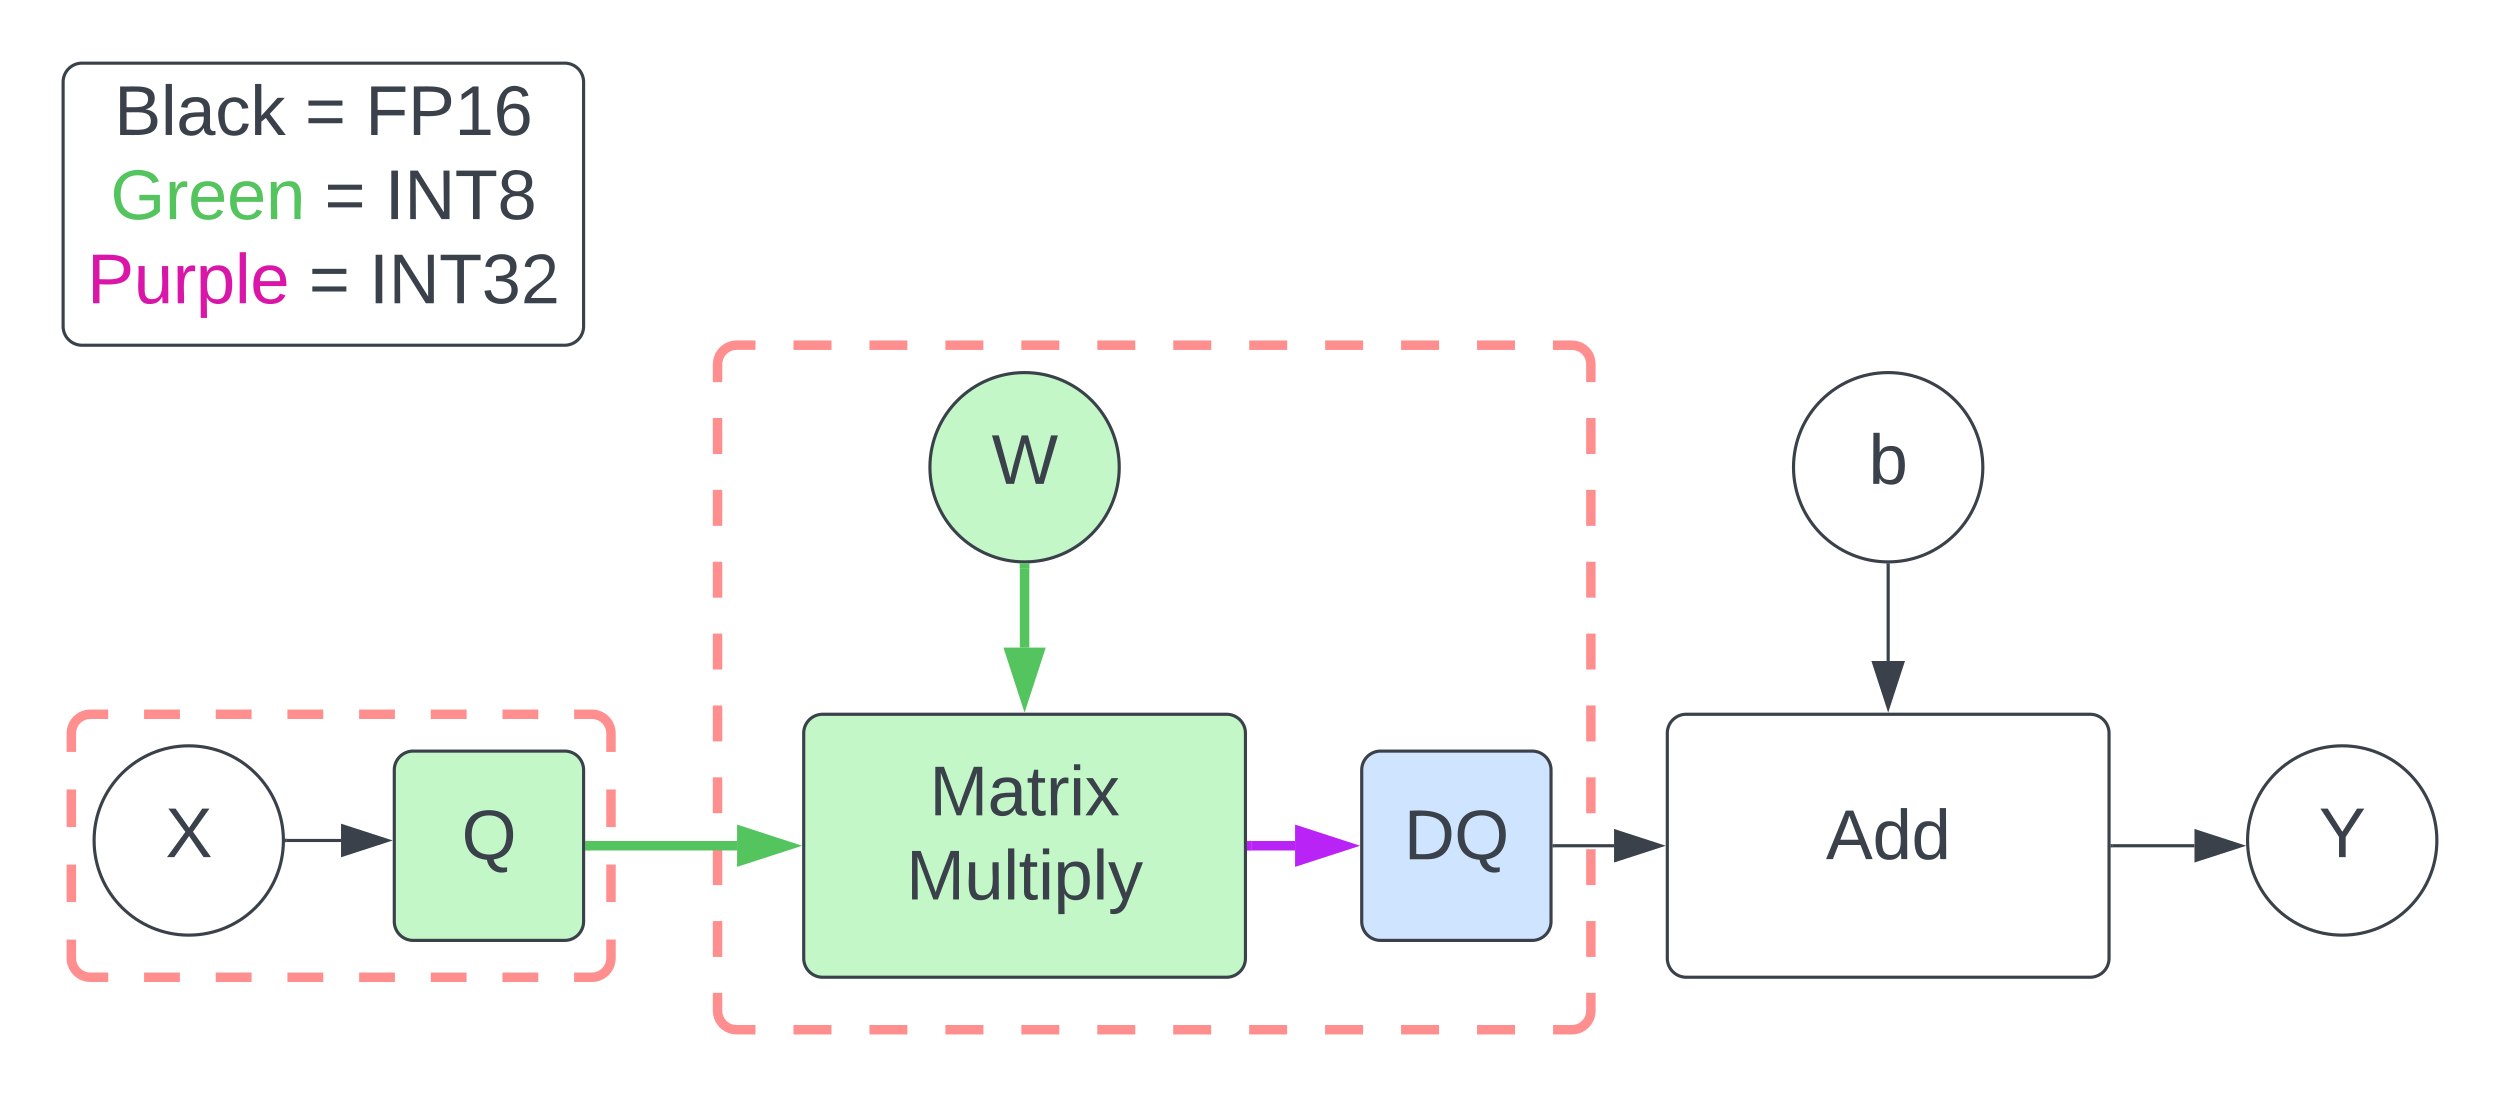 <svg xmlns="http://www.w3.org/2000/svg" xmlns:xlink="http://www.w3.org/1999/xlink" xmlns:lucid="lucid" width="792.33" height="346.37"><g transform="translate(-360.478 -87.686)" lucid:page-tab-id="0_0"><path d="M0 0h1870.87v1322.84H0z" fill="#fff"/><path d="M383.1 320.06a6 6 0 0 1 6-6h159.03a6 6 0 0 1 6 6v71.34a6 6 0 0 1-6 6H389.1a6 6 0 0 1-6-6z" fill="#fff" fill-opacity="0"/><path d="M406.14 314.06h11.36m11.36 0h11.36m11.35 0h11.36m11.36 0h11.35m11.36 0h11.37m11.36 0h11.36m11.35 0h5.68l.94.07.9.22.88.36.8.5.72.62.6.7.5.82.36.87.22.92.08.94V326m0 11.9v11.9m0 11.88v11.88m0 11.9v5.94l-.08.94-.22.9-.36.88-.5.8-.6.72-.72.6-.8.5-.87.37-.9.23-.95.07h-5.68m-11.36 0h-11.37m-11.36 0H497m-11.35 0H474.3m-11.37 0h-11.36m-11.35 0h-11.36m-11.36 0h-11.36m-11.36 0h-5.68l-.94-.07-.9-.22-.88-.35-.8-.5-.72-.6-.6-.72-.5-.8-.37-.88-.23-.9-.07-.95v-5.94m0-11.9V361.7m0-11.9V337.9m0-11.9v-5.94l.07-.94.22-.9.35-.88.5-.8.6-.72.72-.6.8-.5.88-.37.9-.22.95-.07h5.68" stroke="#ff8f8f" stroke-width="3" fill="none"/><path d="M587.9 203.1a6 6 0 0 1 6-6h264.78a6 6 0 0 1 6 6v204.95a6 6 0 0 1-6 6H593.9a6 6 0 0 1-6-6z" fill="#fff" fill-opacity="0"/><path d="M611.96 197.1H624m12.03 0h12.03m12.04 0h12.03m12.04 0h12.04m12.04 0h12.04m12.03 0h12.05m12.03 0h12.04m12.03 0h12.04m12.02 0h12.04m12.03 0h12.03m12.03 0h6.02l.94.07.92.22.87.35.8.5.72.6.62.72.5.8.35.88.2.9.08.95v5.7m0 11.38v11.4m0 11.37v11.4m0 11.38v11.38m0 11.4v11.38m0 11.4v11.38m0 11.38v11.4m0 11.38v11.38m0 11.4v11.38m0 11.38v5.7l-.07.93-.2.9-.37.88-.5.8-.6.72-.72.6-.8.5-.86.36-.92.22-.94.07h-6m-12.05 0H828.6m-12.04 0h-12.04m-12.03 0h-12.05m-12.03 0h-12.04m-12.03 0H732.3m-12.02 0h-12.04m-12.03 0h-12.03m-12.03 0H660.1m-12.04 0h-12.03m-12.04 0h-12.04m-12.04 0h-6l-.95-.07-.92-.22-.87-.36-.8-.5-.72-.6-.6-.72-.5-.8-.36-.87-.22-.9-.08-.95v-5.7m0-11.38V379.6m0-11.4v-11.38m0-11.4v-11.38m0-11.38v-11.4m0-11.38V288.5m0-11.4v-11.38m0-11.38v-11.4m0-11.37v-11.4m0-11.38v-5.7l.08-.94.22-.9.36-.88.5-.8.6-.72.72-.6.8-.5.87-.37.92-.23.93-.07h6.02" stroke="#ff8f8f" stroke-width="3" fill="none"/><path d="M615.2 320.06a6 6 0 0 1 6-6h128a6 6 0 0 1 6 6v71.34a6 6 0 0 1-6 6h-128a6 6 0 0 1-6-6z" stroke="#3a414a" fill="#c3f7c8"/><use xlink:href="#a" transform="matrix(1,0,0,1,620.203,319.06) translate(34.846 27.028)"/><use xlink:href="#b" transform="matrix(1,0,0,1,620.203,319.06) translate(27.469 53.694)"/><path d="M792.05 331.73a6 6 0 0 1 6-6h48a6 6 0 0 1 6 6v48a6 6 0 0 1-6 6h-48a6 6 0 0 1-6-6z" stroke="#3a414a" fill="#cfe4ff"/><use xlink:href="#c" transform="matrix(1,0,0,1,804.054,337.73) translate(1.364 22.278)"/><path d="M715.2 235.77c0 16.57-13.43 30-30 30s-30-13.43-30-30 13.43-30 30-30 30 13.43 30 30z" stroke="#3a414a" fill="#c3f7c8"/><use xlink:href="#d" transform="matrix(1,0,0,1,660.203,210.767) translate(14.537 30.278)"/><path d="M685.2 267.77v25.17" stroke="#54c45e" stroke-width="3" fill="none"/><path d="M685.2 266.27l1.5-.06v1.6h-3v-1.66z" stroke="#54c45e" stroke-width=".05" fill="#54c45e"/><path d="M685.2 308.7l-4.63-14.26h9.27z" stroke="#54c45e" stroke-width="3" fill="#54c45e"/><path d="M547.44 355.73h46.64" stroke="#54c45e" stroke-width="3" fill="none"/><path d="M547.48 357.23h-1.54v-3h1.54z" stroke="#54c45e" stroke-width=".05" fill="#54c45e"/><path d="M609.85 355.73l-14.27 4.63v-9.27z" stroke="#54c45e" stroke-width="3" fill="#54c45e"/><path d="M757.17 355.73h13.76" stroke="#ba23f6" stroke-width="3" fill="none"/><path d="M757.2 357.23h-1.5v-3h1.5z" stroke="#ba23f6" stroke-width=".05" fill="#ba23f6"/><path d="M786.7 355.73l-14.27 4.63v-9.27z" stroke="#ba23f6" stroke-width="3" fill="#ba23f6"/><path d="M450.3 354.06c0 16.57-13.42 30-30 30-16.56 0-30-13.43-30-30s13.44-30 30-30c16.58 0 30 13.43 30 30z" stroke="#3a414a" fill="#fff"/><use xlink:href="#e" transform="matrix(1,0,0,1,395.312,329.063) translate(17.593 30.278)"/><path d="M485.44 331.73a6 6 0 0 1 6-6h48a6 6 0 0 1 6 6v48a6 6 0 0 1-6 6h-48a6 6 0 0 1-6-6z" stroke="#3a414a" fill="#c3f7c8"/><use xlink:href="#f" transform="matrix(1,0,0,1,497.442,337.73) translate(9.358 22.278)"/><path d="M451.3 354.06h17.26" stroke="#3a414a" fill="none"/><path d="M451.32 354.56h-.55l.04-.5v-.5h.52z" stroke="#3a414a" stroke-width=".05" fill="#3a414a"/><path d="M483.32 354.06l-14.26 4.64v-9.27z" stroke="#3a414a" fill="#3a414a"/><path d="M853.05 355.73h18.97" stroke="#3a414a" fill="none"/><path d="M853.07 356.23h-.52v-1h.52z" stroke="#3a414a" stroke-width=".05" fill="#3a414a"/><path d="M886.8 355.73l-14.28 4.63v-9.27z" stroke="#3a414a" fill="#3a414a"/><path d="M1132.8 354.06c0 16.57-13.42 30-30 30-16.56 0-30-13.43-30-30s13.44-30 30-30c16.58 0 30 13.43 30 30z" stroke="#3a414a" fill="#fff"/><use xlink:href="#g" transform="matrix(1,0,0,1,1077.809,329.063) translate(17.593 30.278)"/><path d="M888.9 320.06a6 6 0 0 1 6-6h128a6 6 0 0 1 6 6v71.34a6 6 0 0 1-6 6h-128a6 6 0 0 1-6-6z" stroke="#3a414a" fill-opacity="0"/><use xlink:href="#h" transform="matrix(1,0,0,1,893.905,319.06) translate(45.247 40.903)"/><path d="M1029.9 355.73h26.08" stroke="#3a414a" fill="none"/><path d="M1029.92 356.23h-.52v-1h.52z" stroke="#3a414a" stroke-width=".05" fill="#3a414a"/><path d="M1070.75 355.73l-14.27 4.63v-9.27z" stroke="#3a414a" fill="#3a414a"/><path d="M988.9 235.77c0 16.57-13.43 30-30 30-16.56 0-30-13.43-30-30s13.44-30 30-30c16.57 0 30 13.43 30 30z" stroke="#3a414a" fill="#fff"/><use xlink:href="#i" transform="matrix(1,0,0,1,933.905,210.767) translate(18.827 30.278)"/><path d="M958.9 266.77v30.4" stroke="#3a414a" fill="none"/><path d="M958.9 266.27l.5-.02v.53h-1v-.55z" stroke="#3a414a" stroke-width=".05" fill="#3a414a"/><path d="M958.9 311.94l-4.63-14.26h9.27z" stroke="#3a414a" fill="#3a414a"/><path d="M380.48 113.7a6 6 0 0 1 6-6h152.96a6 6 0 0 1 6 6v77.4a6 6 0 0 1-6 6H386.48a6 6 0 0 1-6-6z" stroke="#3a414a" fill-opacity="0"/><use xlink:href="#j" transform="matrix(1,0,0,1,385.478,112.686) translate(11.204 17.778)"/><use xlink:href="#k" transform="matrix(1,0,0,1,385.478,112.686) translate(71.636 17.778)"/><use xlink:href="#l" transform="matrix(1,0,0,1,385.478,112.686) translate(90.772 17.778)"/><use xlink:href="#m" transform="matrix(1,0,0,1,385.478,112.686) translate(10 44.444)"/><use xlink:href="#k" transform="matrix(1,0,0,1,385.478,112.686) translate(77.84 44.444)"/><use xlink:href="#n" transform="matrix(1,0,0,1,385.478,112.686) translate(96.975 44.444)"/><use xlink:href="#o" transform="matrix(1,0,0,1,385.478,112.686) translate(2.623 71.111)"/><use xlink:href="#k" transform="matrix(1,0,0,1,385.478,112.686) translate(72.87 71.111)"/><use xlink:href="#p" transform="matrix(1,0,0,1,385.478,112.686) translate(92.006 71.111)"/><use xlink:href="#q" transform="matrix(1,0,0,1,385.478,112.686) translate(77.5 97.778)"/><defs><path fill="#3a414a" d="M240 0l2-218c-23 76-54 145-80 218h-23L58-218 59 0H30v-248h44l77 211c21-75 51-140 76-211h43V0h-30" id="r"/><path fill="#3a414a" d="M141-36C126-15 110 5 73 4 37 3 15-17 15-53c-1-64 63-63 125-63 3-35-9-54-41-54-24 1-41 7-42 31l-33-3c5-37 33-52 76-52 45 0 72 20 72 64v82c-1 20 7 32 28 27v20c-31 9-61-2-59-35zM48-53c0 20 12 33 32 33 41-3 63-29 60-74-43 2-92-5-92 41" id="s"/><path fill="#3a414a" d="M59-47c-2 24 18 29 38 22v24C64 9 27 4 27-40v-127H5v-23h24l9-43h21v43h35v23H59v120" id="t"/><path fill="#3a414a" d="M114-163C36-179 61-72 57 0H25l-1-190h30c1 12-1 29 2 39 6-27 23-49 58-41v29" id="u"/><path fill="#3a414a" d="M24-231v-30h32v30H24zM24 0v-190h32V0H24" id="v"/><path fill="#3a414a" d="M141 0L90-78 38 0H4l68-98-65-92h35l48 74 47-74h35l-64 92 68 98h-35" id="w"/><g id="a"><use transform="matrix(0.062,0,0,0.062,0,0)" xlink:href="#r"/><use transform="matrix(0.062,0,0,0.062,18.457,0)" xlink:href="#s"/><use transform="matrix(0.062,0,0,0.062,30.802,0)" xlink:href="#t"/><use transform="matrix(0.062,0,0,0.062,36.975,0)" xlink:href="#u"/><use transform="matrix(0.062,0,0,0.062,44.321,0)" xlink:href="#v"/><use transform="matrix(0.062,0,0,0.062,49.198,0)" xlink:href="#w"/></g><path fill="#3a414a" d="M84 4C-5 8 30-112 23-190h32v120c0 31 7 50 39 49 72-2 45-101 50-169h31l1 190h-30c-1-10 1-25-2-33-11 22-28 36-60 37" id="x"/><path fill="#3a414a" d="M24 0v-261h32V0H24" id="y"/><path fill="#3a414a" d="M115-194c55 1 70 41 70 98S169 2 115 4C84 4 66-9 55-30l1 105H24l-1-265h31l2 30c10-21 28-34 59-34zm-8 174c40 0 45-34 45-75s-6-73-45-74c-42 0-51 32-51 76 0 43 10 73 51 73" id="z"/><path fill="#3a414a" d="M179-190L93 31C79 59 56 82 12 73V49c39 6 53-20 64-50L1-190h34L92-34l54-156h33" id="A"/><g id="b"><use transform="matrix(0.062,0,0,0.062,0,0)" xlink:href="#r"/><use transform="matrix(0.062,0,0,0.062,18.457,0)" xlink:href="#x"/><use transform="matrix(0.062,0,0,0.062,30.802,0)" xlink:href="#y"/><use transform="matrix(0.062,0,0,0.062,35.679,0)" xlink:href="#t"/><use transform="matrix(0.062,0,0,0.062,41.852,0)" xlink:href="#v"/><use transform="matrix(0.062,0,0,0.062,46.728,0)" xlink:href="#z"/><use transform="matrix(0.062,0,0,0.062,59.074,0)" xlink:href="#y"/><use transform="matrix(0.062,0,0,0.062,63.951,0)" xlink:href="#A"/></g><path fill="#3a414a" d="M30-248c118-7 216 8 213 122C240-48 200 0 122 0H30v-248zM63-27c89 8 146-16 146-99s-60-101-146-95v194" id="B"/><path fill="#3a414a" d="M140-251c81 0 123 46 123 126C263-53 228-8 163 1c7 30 30 48 69 40v23c-55 16-95-15-103-61C56-3 17-48 17-125c0-80 42-126 123-126zm0 227c63 0 89-41 89-101s-29-99-89-99c-61 0-89 39-89 99S79-25 140-24" id="C"/><g id="c"><use transform="matrix(0.062,0,0,0.062,0,0)" xlink:href="#B"/><use transform="matrix(0.062,0,0,0.062,15.988,0)" xlink:href="#C"/></g><path fill="#3a414a" d="M266 0h-40l-56-210L115 0H75L2-248h35L96-30l15-64 43-154h32l59 218 59-218h35" id="D"/><use transform="matrix(0.062,0,0,0.062,0,0)" xlink:href="#D" id="d"/><path fill="#3a414a" d="M195 0l-74-108L45 0H8l94-129-87-119h37l69 98 67-98h37l-84 118L233 0h-38" id="E"/><use transform="matrix(0.062,0,0,0.062,0,0)" xlink:href="#E" id="e"/><use transform="matrix(0.062,0,0,0.062,0,0)" xlink:href="#C" id="f"/><path fill="#3a414a" d="M137-103V0h-34v-103L8-248h37l75 118 75-118h37" id="F"/><use transform="matrix(0.062,0,0,0.062,0,0)" xlink:href="#F" id="g"/><path fill="#3a414a" d="M205 0l-28-72H64L36 0H1l101-248h38L239 0h-34zm-38-99l-47-123c-12 45-31 82-46 123h93" id="G"/><path fill="#3a414a" d="M85-194c31 0 48 13 60 33l-1-100h32l1 261h-30c-2-10 0-23-3-31C134-8 116 4 85 4 32 4 16-35 15-94c0-66 23-100 70-100zm9 24c-40 0-46 34-46 75 0 40 6 74 45 74 42 0 51-32 51-76 0-42-9-74-50-73" id="H"/><g id="h"><use transform="matrix(0.062,0,0,0.062,0,0)" xlink:href="#G"/><use transform="matrix(0.062,0,0,0.062,14.815,0)" xlink:href="#H"/><use transform="matrix(0.062,0,0,0.062,27.16,0)" xlink:href="#H"/></g><path fill="#3a414a" d="M115-194c53 0 69 39 70 98 0 66-23 100-70 100C84 3 66-7 56-30L54 0H23l1-261h32v101c10-23 28-34 59-34zm-8 174c40 0 45-34 45-75 0-40-5-75-45-74-42 0-51 32-51 76 0 43 10 73 51 73" id="I"/><use transform="matrix(0.062,0,0,0.062,0,0)" xlink:href="#I" id="i"/><path fill="#3a414a" d="M160-131c35 5 61 23 61 61C221 17 115-2 30 0v-248c76 3 177-17 177 60 0 33-19 50-47 57zm-97-11c50-1 110 9 110-42 0-47-63-36-110-37v79zm0 115c55-2 124 14 124-45 0-56-70-42-124-44v89" id="J"/><path fill="#3a414a" d="M96-169c-40 0-48 33-48 73s9 75 48 75c24 0 41-14 43-38l32 2c-6 37-31 61-74 61-59 0-76-41-82-99-10-93 101-131 147-64 4 7 5 14 7 22l-32 3c-4-21-16-35-41-35" id="K"/><path fill="#3a414a" d="M143 0L79-87 56-68V0H24v-261h32v163l83-92h37l-77 82L181 0h-38" id="L"/><g id="j"><use transform="matrix(0.062,0,0,0.062,0,0)" xlink:href="#J"/><use transform="matrix(0.062,0,0,0.062,14.815,0)" xlink:href="#y"/><use transform="matrix(0.062,0,0,0.062,19.691,0)" xlink:href="#s"/><use transform="matrix(0.062,0,0,0.062,32.037,0)" xlink:href="#K"/><use transform="matrix(0.062,0,0,0.062,43.148,0)" xlink:href="#L"/></g><path fill="#3a414a" d="M18-150v-26h174v26H18zm0 90v-26h174v26H18" id="M"/><use transform="matrix(0.062,0,0,0.062,0,0)" xlink:href="#M" id="k"/><path fill="#3a414a" d="M63-220v92h138v28H63V0H30v-248h175v28H63" id="N"/><path fill="#3a414a" d="M30-248c87 1 191-15 191 75 0 78-77 80-158 76V0H30v-248zm33 125c57 0 124 11 124-50 0-59-68-47-124-48v98" id="O"/><path fill="#3a414a" d="M27 0v-27h64v-190l-56 39v-29l58-41h29v221h61V0H27" id="P"/><path fill="#3a414a" d="M110-160c48 1 74 30 74 79 0 53-28 85-80 85-65 0-83-55-86-122-5-90 50-162 133-122 14 7 22 21 27 39l-31 6c-5-40-67-38-82-6-9 19-15 44-15 74 11-20 30-34 60-33zm-7 138c34 0 49-23 49-58s-16-56-50-56c-29 0-50 16-49 49 1 36 15 65 50 65" id="Q"/><g id="l"><use transform="matrix(0.062,0,0,0.062,0,0)" xlink:href="#N"/><use transform="matrix(0.062,0,0,0.062,13.519,0)" xlink:href="#O"/><use transform="matrix(0.062,0,0,0.062,28.333,0)" xlink:href="#P"/><use transform="matrix(0.062,0,0,0.062,40.679,0)" xlink:href="#Q"/></g><path fill="#54c45e" d="M143 4C61 4 22-44 18-125c-5-107 100-154 193-111 17 8 29 25 37 43l-32 9c-13-25-37-40-76-40-61 0-88 39-88 99 0 61 29 100 91 101 35 0 62-11 79-27v-45h-74v-28h105v86C228-13 192 4 143 4" id="R"/><path fill="#54c45e" d="M114-163C36-179 61-72 57 0H25l-1-190h30c1 12-1 29 2 39 6-27 23-49 58-41v29" id="S"/><path fill="#54c45e" d="M100-194c63 0 86 42 84 106H49c0 40 14 67 53 68 26 1 43-12 49-29l28 8c-11 28-37 45-77 45C44 4 14-33 15-96c1-61 26-98 85-98zm52 81c6-60-76-77-97-28-3 7-6 17-6 28h103" id="T"/><path fill="#54c45e" d="M117-194c89-4 53 116 60 194h-32v-121c0-31-8-49-39-48C34-167 62-67 57 0H25l-1-190h30c1 10-1 24 2 32 11-22 29-35 61-36" id="U"/><g id="m"><use transform="matrix(0.062,0,0,0.062,0,0)" xlink:href="#R"/><use transform="matrix(0.062,0,0,0.062,17.284,0)" xlink:href="#S"/><use transform="matrix(0.062,0,0,0.062,24.63,0)" xlink:href="#T"/><use transform="matrix(0.062,0,0,0.062,36.975,0)" xlink:href="#T"/><use transform="matrix(0.062,0,0,0.062,49.321,0)" xlink:href="#U"/></g><path fill="#3a414a" d="M33 0v-248h34V0H33" id="V"/><path fill="#3a414a" d="M190 0L58-211 59 0H30v-248h39L202-35l-2-213h31V0h-41" id="W"/><path fill="#3a414a" d="M127-220V0H93v-220H8v-28h204v28h-85" id="X"/><path fill="#3a414a" d="M134-131c28 9 52 24 51 62-1 50-34 73-85 73S17-19 16-69c0-36 21-54 49-61-75-25-45-126 34-121 46 3 78 18 79 63 0 33-17 51-44 57zm-34-11c31 1 46-15 46-44 0-28-17-43-47-42-29 0-46 13-45 42 1 28 16 44 46 44zm1 122c35 0 51-18 51-52 0-30-18-46-53-46-33 0-51 17-51 47 0 34 19 51 53 51" id="Y"/><g id="n"><use transform="matrix(0.062,0,0,0.062,0,0)" xlink:href="#V"/><use transform="matrix(0.062,0,0,0.062,6.173,0)" xlink:href="#W"/><use transform="matrix(0.062,0,0,0.062,22.16,0)" xlink:href="#X"/><use transform="matrix(0.062,0,0,0.062,35.679,0)" xlink:href="#Y"/></g><path fill="#d916a8" d="M30-248c87 1 191-15 191 75 0 78-77 80-158 76V0H30v-248zm33 125c57 0 124 11 124-50 0-59-68-47-124-48v98" id="Z"/><path fill="#d916a8" d="M84 4C-5 8 30-112 23-190h32v120c0 31 7 50 39 49 72-2 45-101 50-169h31l1 190h-30c-1-10 1-25-2-33-11 22-28 36-60 37" id="aa"/><path fill="#d916a8" d="M114-163C36-179 61-72 57 0H25l-1-190h30c1 12-1 29 2 39 6-27 23-49 58-41v29" id="ab"/><path fill="#d916a8" d="M115-194c55 1 70 41 70 98S169 2 115 4C84 4 66-9 55-30l1 105H24l-1-265h31l2 30c10-21 28-34 59-34zm-8 174c40 0 45-34 45-75s-6-73-45-74c-42 0-51 32-51 76 0 43 10 73 51 73" id="ac"/><path fill="#d916a8" d="M24 0v-261h32V0H24" id="ad"/><path fill="#d916a8" d="M100-194c63 0 86 42 84 106H49c0 40 14 67 53 68 26 1 43-12 49-29l28 8c-11 28-37 45-77 45C44 4 14-33 15-96c1-61 26-98 85-98zm52 81c6-60-76-77-97-28-3 7-6 17-6 28h103" id="ae"/><g id="o"><use transform="matrix(0.062,0,0,0.062,0,0)" xlink:href="#Z"/><use transform="matrix(0.062,0,0,0.062,14.815,0)" xlink:href="#aa"/><use transform="matrix(0.062,0,0,0.062,27.16,0)" xlink:href="#ab"/><use transform="matrix(0.062,0,0,0.062,34.506,0)" xlink:href="#ac"/><use transform="matrix(0.062,0,0,0.062,46.852,0)" xlink:href="#ad"/><use transform="matrix(0.062,0,0,0.062,51.728,0)" xlink:href="#ae"/></g><path fill="#3a414a" d="M126-127c33 6 58 20 58 59 0 88-139 92-164 29-3-8-5-16-6-25l32-3c6 27 21 44 54 44 32 0 52-15 52-46 0-38-36-46-79-43v-28c39 1 72-4 72-42 0-27-17-43-46-43-28 0-47 15-49 41l-32-3c6-42 35-63 81-64 48-1 79 21 79 65 0 36-21 52-52 59" id="af"/><path fill="#3a414a" d="M101-251c82-7 93 87 43 132L82-64C71-53 59-42 53-27h129V0H18c2-99 128-94 128-182 0-28-16-43-45-43s-46 15-49 41l-32-3c6-41 34-60 81-64" id="ag"/><g id="p"><use transform="matrix(0.062,0,0,0.062,0,0)" xlink:href="#V"/><use transform="matrix(0.062,0,0,0.062,6.173,0)" xlink:href="#W"/><use transform="matrix(0.062,0,0,0.062,22.16,0)" xlink:href="#X"/><use transform="matrix(0.062,0,0,0.062,35.679,0)" xlink:href="#af"/><use transform="matrix(0.062,0,0,0.062,48.025,0)" xlink:href="#ag"/></g></defs></g></svg>